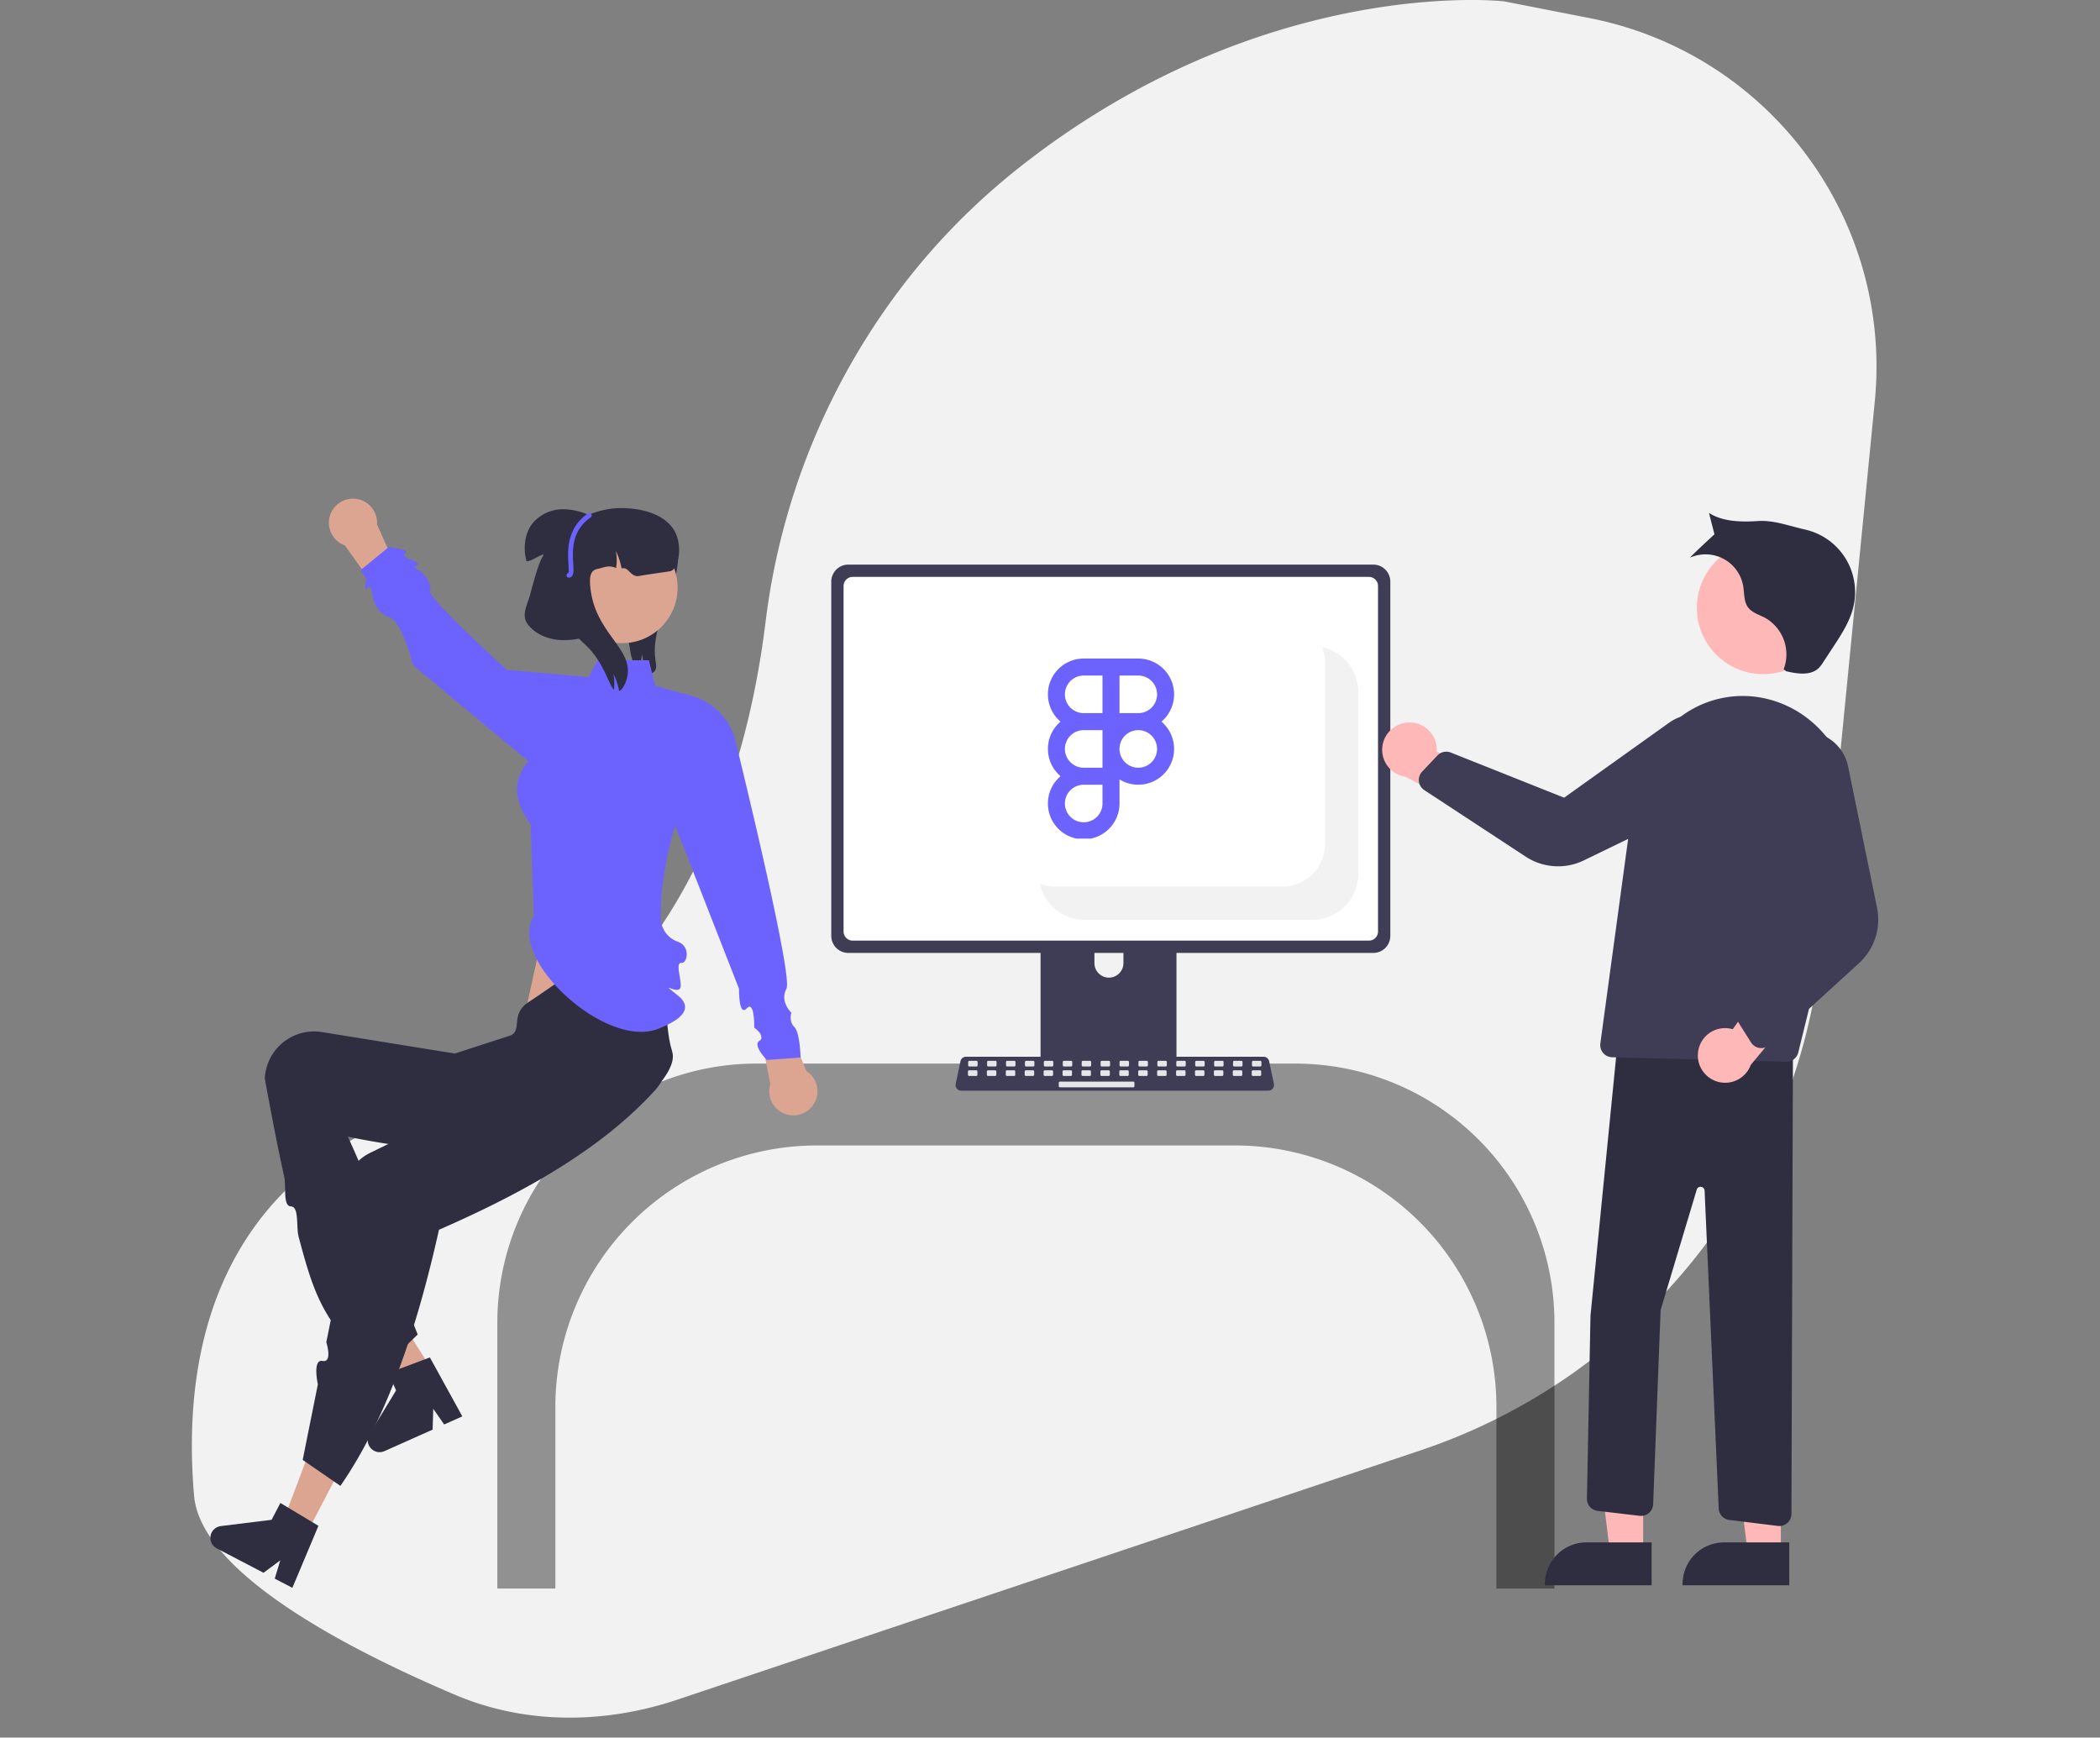 <svg fill="none" xmlns="http://www.w3.org/2000/svg" viewBox="0 0 1773 1467">
  <rect x="0" y="0" width="1773" height="1467" fill="#808080" stroke="none"/>
  <path d="M163.861 1262.72c5.583 65.38 130.028 129.78 220.455 168.19 59.677 25.35 126.408 24.58 187.879 3.96l626.855-210.27c186.76-62.65 319.34-229.13 338.59-425.182l45.21-460.441c15.11-153.871-89.19-294.025-240.92-323.73l-72.13-14.12S1067.6-22.028 860.3 141.61a535.484 535.484 0 0 0-19.045 15.74 564.729 564.729 0 0 0-79.092 83.783c-63.288 82.794-103.28 180.944-115.848 284.314-9.999 80.994-35.33 183.934-97.012 269.235a498.882 498.882 0 0 1-6.462 8.701c-42.538 55.718-101.352 103.116-182.531 130.623-76.786 26.025-125.861 68.224-155.96 117.604-39.536 64.79-46.417 141.95-40.489 211.11Z" fill="#F2F2F2"/>
  <g clip-path="url(#a)">
    <path d="M552.957 566.314a7.786 7.786 0 0 1-8.771 2.556 11.85 11.85 0 0 1-1.38-.503 58.624 58.624 0 0 0-.746-16.243 43.443 43.443 0 0 1-3.334 13.357 18.102 18.102 0 0 1-3.578-5.108 45.614 45.614 0 0 1-3.259-12.292c-2.449-14.411-4.865-29.402-.869-43.485 5.853-20.572 24.309-35.362 32.018-55.322l3.798-3.409c6.501 11.071 6.789 24.828 4.139 37.381-2.636 12.578-7.948 24.384-12.148 36.514-4.199 12.13-7.346 25.033-5.397 37.726.448 2.988 1.131 6.273-.473 8.828Z" fill="#2F2E41"/>
    <path d="m468.552 740.386-24.75 113.201 108.105 35.211-15.896-148.412h-67.459Z" fill="#DCA592"/>
    <path d="M1263.41 1341.15h48.99v-224.59a218.88 218.88 0 0 0-64.1-154.509 218.895 218.895 0 0 0-154.52-64.104H638.509a218.866 218.866 0 0 0-154.512 64.104 218.844 218.844 0 0 0-64.102 154.509v224.59h48.987v-153.43a220.896 220.896 0 0 1 220.647-220.649h353.231a220.89 220.89 0 0 1 155.95 64.699 220.863 220.863 0 0 1 64.7 155.95v153.43Z" fill="#000" fill-opacity=".4"/>
    <path d="m636.127 1223.66-52.21-15.81a179.874 179.874 0 0 1-5.1-42.62c.025-3.24.972-6.41 2.733-9.13a17.072 17.072 0 0 1 7.206-6.25 17.176 17.176 0 0 1 9.431-1.41c3.214.44 6.237 1.78 8.716 3.87 28.002 24.02 69.018 36.84 95.488 64.21a105.84 105.84 0 0 1 24.068 40.43 105.904 105.904 0 0 1 4.167 46.88l11.427 36.96a177.528 177.528 0 0 1-72.903-21.6 177.33 177.33 0 0 1-57.164-50.14 171.086 171.086 0 0 1-20.578-37.74c22.143-2.51 44.719-7.65 44.719-7.65Z" fill="#F2F2F2"/>
    <path d="m772.197 1284.19 26.629-8.06c.034-.15.068-.29.102-.43a17.105 17.105 0 0 0-15.858-20.85c-3.336-.16-6.645.66-9.52 2.36-12.087 7.18-25.51 13.37-35.149 23.33A54.014 54.014 0 0 0 724 1325.08l-5.829 18.85a90.403 90.403 0 0 0 37.183-11.02 90.404 90.404 0 0 0 29.156-25.57 87.385 87.385 0 0 0 10.495-19.25c-11.294-1.28-22.808-3.9-22.808-3.9Z" fill="#F2F2F2"/>
    <path d="M987.748 732.321H884.052a5.53 5.53 0 0 0-5.525 5.539v163.81h114.76V737.86a5.544 5.544 0 0 0-1.622-3.918 5.533 5.533 0 0 0-3.917-1.621Zm-51.499 93.075a12.302 12.302 0 0 1-12.245-12.245v-18.894a12.243 12.243 0 0 1 12.245-12.229 12.245 12.245 0 0 1 12.245 12.229v18.894a12.302 12.302 0 0 1-12.245 12.245Z" fill="#3F3D56"/>
    <path d="M1159.46 476.674H716.202a14.39 14.39 0 0 0-14.367 14.367v299.114a14.386 14.386 0 0 0 4.212 10.155 14.386 14.386 0 0 0 10.155 4.212h443.258a14.406 14.406 0 0 0 10.16-4.212 14.38 14.38 0 0 0 4.21-10.155V491.041a14.413 14.413 0 0 0-4.21-10.152 14.418 14.418 0 0 0-10.16-4.215Z" fill="#3F3D56"/>
    <path d="M1155.76 487.054H719.902a7.694 7.694 0 0 0-5.433 2.261 7.696 7.696 0 0 0-2.25 5.438v291.701a7.694 7.694 0 0 0 7.683 7.683h435.858a7.69 7.69 0 0 0 7.68-7.683V494.753a7.7 7.7 0 0 0-7.68-7.699Z" fill="#fff"/>
    <path d="M878.17 896.43v15.804a3.098 3.098 0 0 0 3.09 3.09h109.292a3.108 3.108 0 0 0 3.089-3.09V896.43H878.17Z" fill="#3F3D56"/>
    <path d="M1070.87 920.823H811.553a4.761 4.761 0 0 1-3.704-1.765 4.76 4.76 0 0 1-.963-3.988l4.023-19.11a4.79 4.79 0 0 1 4.667-3.787h251.264c1.1.004 2.15.382 3 1.071a4.793 4.793 0 0 1 1.67 2.716l4.02 19.11c.15.695.14 1.413-.03 2.103a4.64 4.64 0 0 1-.93 1.885 4.75 4.75 0 0 1-3.7 1.765Z" fill="#3F3D56"/>
    <path d="M824.411 895.612h-6.001a.992.992 0 0 0-.993.992v2.807c0 .548.444.992.993.992h6.001a.993.993 0 0 0 .993-.992v-2.807a.993.993 0 0 0-.993-.992ZM840.382 895.612h-6.002a.993.993 0 0 0-.993.992v2.807c0 .548.445.992.993.992h6.002a.992.992 0 0 0 .992-.992v-2.807a.992.992 0 0 0-.992-.992ZM856.356 895.612h-6.002a.992.992 0 0 0-.992.992v2.807c0 .548.444.992.992.992h6.002a.992.992 0 0 0 .992-.992v-2.807a.992.992 0 0 0-.992-.992ZM872.33 895.612h-6.001a.993.993 0 0 0-.993.992v2.807c0 .548.445.992.993.992h6.001a.992.992 0 0 0 .993-.992v-2.807a.992.992 0 0 0-.993-.992ZM888.301 895.612h-6.002a.992.992 0 0 0-.992.992v2.807c0 .548.444.992.992.992h6.002a.992.992 0 0 0 .992-.992v-2.807a.992.992 0 0 0-.992-.992ZM904.275 895.612h-6.001a.993.993 0 0 0-.993.992v2.807c0 .548.445.992.993.992h6.001a.993.993 0 0 0 .993-.992v-2.807a.993.993 0 0 0-.993-.992ZM920.25 895.612h-6.002a.992.992 0 0 0-.992.992v2.807c0 .548.444.992.992.992h6.002a.992.992 0 0 0 .992-.992v-2.807a.992.992 0 0 0-.992-.992ZM936.22 895.612h-6.001a.992.992 0 0 0-.993.992v2.807c0 .548.444.992.993.992h6.001a.993.993 0 0 0 .993-.992v-2.807a.993.993 0 0 0-.993-.992ZM952.195 895.612h-6.002a.992.992 0 0 0-.992.992v2.807c0 .548.444.992.992.992h6.002a.992.992 0 0 0 .992-.992v-2.807a.992.992 0 0 0-.992-.992ZM968.169 895.612h-6.001a.992.992 0 0 0-.993.992v2.807c0 .548.444.992.993.992h6.001a.993.993 0 0 0 .993-.992v-2.807a.993.993 0 0 0-.993-.992ZM984.14 895.612h-6.002a.992.992 0 0 0-.992.992v2.807c0 .548.444.992.992.992h6.002a.992.992 0 0 0 .992-.992v-2.807a.992.992 0 0 0-.992-.992ZM1000.11 895.612h-5.997a.992.992 0 0 0-.993.992v2.807c0 .548.444.992.993.992h5.997c.55 0 1-.444 1-.992v-2.807a.997.997 0 0 0-1-.992ZM1016.09 895.612h-6c-.55 0-1 .444-1 .992v2.807c0 .548.45.992 1 .992h6c.55 0 .99-.444.99-.992v-2.807a.989.989 0 0 0-.99-.992ZM1032.06 895.612h-6c-.55 0-1 .444-1 .992v2.807c0 .548.45.992 1 .992h6c.55 0 .99-.444.99-.992v-2.807a.989.989 0 0 0-.99-.992ZM1048.03 895.612h-6c-.55 0-.99.444-.99.992v2.807c0 .548.44.992.99.992h6c.55 0 1-.444 1-.992v-2.807a.997.997 0 0 0-1-.992ZM1064.01 895.612h-6c-.55 0-1 .444-1 .992v2.807c0 .548.45.992 1 .992h6c.55 0 .99-.444.99-.992v-2.807a.989.989 0 0 0-.99-.992ZM824.22 903.601h-6.001a.993.993 0 0 0-.993.992v2.807c0 .548.445.993.993.993h6.001a.994.994 0 0 0 .993-.993v-2.807a.993.993 0 0 0-.993-.992ZM840.195 903.601h-6.002a.992.992 0 0 0-.992.992v2.807c0 .548.444.993.992.993h6.002a.993.993 0 0 0 .992-.993v-2.807a.992.992 0 0 0-.992-.992ZM856.169 903.601h-6.001a.993.993 0 0 0-.993.992v2.807c0 .548.445.993.993.993h6.001a.993.993 0 0 0 .993-.993v-2.807a.992.992 0 0 0-.993-.992ZM872.14 903.601h-6.002a.992.992 0 0 0-.992.992v2.807c0 .548.444.993.992.993h6.002a.993.993 0 0 0 .992-.993v-2.807a.992.992 0 0 0-.992-.992ZM888.114 903.601h-6.001a.992.992 0 0 0-.993.992v2.807c0 .548.444.993.993.993h6.001a.994.994 0 0 0 .993-.993v-2.807a.993.993 0 0 0-.993-.992ZM904.089 903.601h-6.002a.992.992 0 0 0-.992.992v2.807c0 .548.444.993.992.993h6.002a.993.993 0 0 0 .992-.993v-2.807a.992.992 0 0 0-.992-.992ZM920.059 903.601h-6.001a.993.993 0 0 0-.993.992v2.807c0 .548.445.993.993.993h6.001a.994.994 0 0 0 .993-.993v-2.807a.993.993 0 0 0-.993-.992ZM936.034 903.601h-6.002a.992.992 0 0 0-.992.992v2.807c0 .548.444.993.992.993h6.002a.993.993 0 0 0 .992-.993v-2.807a.992.992 0 0 0-.992-.992ZM952.008 903.601h-6.002a.992.992 0 0 0-.992.992v2.807c0 .548.444.993.992.993h6.002a.993.993 0 0 0 .992-.993v-2.807a.992.992 0 0 0-.992-.992ZM967.978 903.601h-6.001a.993.993 0 0 0-.993.992v2.807c0 .548.445.993.993.993h6.001a.993.993 0 0 0 .993-.993v-2.807a.992.992 0 0 0-.993-.992ZM983.953 903.601h-6.002a.992.992 0 0 0-.992.992v2.807c0 .548.444.993.992.993h6.002a.994.994 0 0 0 .993-.993v-2.807a.993.993 0 0 0-.993-.992ZM999.927 903.601h-6.001a.993.993 0 0 0-.993.992v2.807c0 .548.445.993.993.993h6.001a.99.99 0 0 0 .993-.993v-2.807a.99.99 0 0 0-.993-.992ZM1015.9 903.601h-6c-.55 0-1 .444-1 .992v2.807c0 .548.45.993 1 .993h6a.99.99 0 0 0 .99-.993v-2.807a.989.989 0 0 0-.99-.992ZM1031.87 903.601h-6c-.55 0-.99.444-.99.992v2.807c0 .548.44.993.99.993h6a.99.99 0 0 0 .99-.993v-2.807a.989.989 0 0 0-.99-.992ZM1047.85 903.601h-6c-.55 0-1 .444-1 .992v2.807c0 .548.45.993 1 .993h6a.99.99 0 0 0 .99-.993v-2.807a.989.989 0 0 0-.99-.992ZM1063.82 903.601h-6c-.55 0-1 .444-1 .992v2.807c0 .548.45.993 1 .993h6a.99.99 0 0 0 .99-.993v-2.807a.989.989 0 0 0-.99-.992ZM956.798 913.182h-61.907a.994.994 0 0 0-.993.993v2.807c0 .548.445.992.993.992h61.907a.993.993 0 0 0 .993-.992v-2.807a.994.994 0 0 0-.993-.993Z" fill="#E6E6E6"/>
    <path d="M1146.77 584.279v153.535a38.766 38.766 0 0 1-11.35 27.413 38.816 38.816 0 0 1-27.42 11.357H915.839a38.791 38.791 0 0 1-35.598-23.36 36.552 36.552 0 0 1-2.298-7.136 35.309 35.309 0 0 0 12.808 2.379h192.159a35.786 35.786 0 0 0 25.26-10.483 35.826 35.826 0 0 0 10.49-25.258V559.191c0-4.38-.8-8.723-2.38-12.808a36.45 36.45 0 0 1 7.13 2.297 38.795 38.795 0 0 1 23.36 35.599Z" fill="#F2F2F2"/>
    <path d="m373.869 1171.14-19.06 11.8-56.151-69.02 28.129-17.42 47.082 74.64Z" fill="#DCA592"/>
    <path d="m390.324 1195.79-15.332 6.85-9.199-13.26-.547 17.61-40.663 18.15c-1.95.87-4.126 1.09-6.212.64a10.006 10.006 0 0 1-5.382-3.17 9.995 9.995 0 0 1-2.459-5.74c-.187-2.12.31-4.25 1.42-6.08l22.461-36.92-6.533-14.63 35.066-13.21 27.38 49.76ZM320.478 1157.86l32.19-31.2c-23.916-59.02-25.827-95.6-58.982-166.974 78.664 16.09 134.905 15.112 199.962.686 22.024-4.807 78.852-48.703 74.18-71.211a42.085 42.085 0 0 0-.774-3.127c-6.983-23.81-2.066-60.271-17.181-86.692-27.964-10.543-70.45 25.058-103.685 46.76-16.025 10.464-4.294 24.724-16.264 28.462l-45.884 14.895-112.574-18.182a41.716 41.716 0 0 0-31.111 7.751 41.713 41.713 0 0 0-10.96 12.13 41.715 41.715 0 0 0-5.454 15.411 43.802 43.802 0 0 0-.414 3.687c5.18 28.673 10.579 56.593 16.392 83.097 1.877 8.557-1.291 24.957 5.766 25.197 7.056.25 4.213 17.21 6.411 25.5 13.53 51.06 22.085 75.77 68.382 113.81Z" fill="#2F2E41"/>
    <path d="m258.866 1294.69-19.857-10.37 31.417-83.22 29.306 15.3-40.866 78.29Z" fill="#DCA592"/>
    <path d="m255.555 1232.56 31.84 21.92c39.024-56.44 64.361-131.85 83.231-216.24 73.471-32.05 137.76-68.715 182.56-117.899a42.52 42.52 0 0 0-2.459-59.151 42.397 42.397 0 0 0-2.431-2.112c-19.405-15.457-62.502-6.563-90.047-19.482l-49.208 68.106 5.656 15.863-17.118 8.333-14.453 7.036-16.545 8.055-54.238 26.403a41.648 41.648 0 0 0-22.902 40.448 41.595 41.595 0 0 0 4.424 15.72 43.26 43.26 0 0 0 1.784 3.26l-20.144 100.35s5.543 17.47-3.178 15.83c-8.721-1.63-3.969 19.77-3.969 19.77l-12.803 63.79ZM246.84 1340.55l-14.884-7.76 4.677-15.44-14.139 10.5-39.478-20.61a9.958 9.958 0 0 1-4.359-4.47 9.988 9.988 0 0 1-.86-6.18 9.977 9.977 0 0 1 2.971-5.49c1.551-1.47 3.53-2.4 5.648-2.67l42.89-5.31 7.415-14.21 32.127 19.28-22.008 52.36Z" fill="#2F2E41"/>
    <path d="m680.848 904.261-23.223-56.124-18.298 10.165 11.05 57.092a20.339 20.339 0 0 0 15.32 25.859 20.337 20.337 0 0 0 20.111-7.348 20.333 20.333 0 0 0-4.96-29.644ZM291.147 460.454l35.336 49.402 15.518-14.047-23.698-53.103a20.33 20.33 0 0 0-10.004-18.931 20.334 20.334 0 0 0-26.199 30.194 20.336 20.336 0 0 0 9.047 6.485Z" fill="#DCA592"/>
    <path d="M450.718 773.572c-22.92 35.55 61.048 113.008 105.254 94.895 7.74-3.171 34.367-13.647 16.167-28.17-18.2-14.524 2.11 1.73 2.59-7.724.321-6.321-4.573-20.187.533-19.592 5.106.594 8.037-14.173-3.084-17.935a21.584 21.584 0 0 1-14.231-18.297c-1.063-38.966 12.133-79.649 12.133-79.649l53.871 137.708s-.397 23.824 6.472 16.543c6.87-7.28 6.37 16.283 6.37 16.283s10.215 7.129 4.341 11.097 6.324 16.166 6.324 16.166l28.463-2.033s-.446-21.144-5.306-25.82c-4.859-4.676-2.472-12.033-2.472-12.033s-10.019-9.32-4.17-20.295c5.849-10.976-42.595-207.292-42.595-207.292a52.287 52.287 0 0 0-37.338-39.889l-30.742-8.464-5.459-21.659h-43.286l-7.539 14.232-69.124-6.1s-68.396-62.231-65.057-67.09c3.339-4.859-7.263-16.235-7.263-16.235s-9.055-2.964-3.946-4.546c5.11-1.582-4.548-5.241-4.548-5.241s-8.945-2.35-4.726-5.445-14.079-5.128-14.079-5.128l-23.74 19.37 4.798 8.136s-2.925 11.079.893 7.035c3.818-4.045 4.537 7.693 4.537 7.693s1.949 12.852 13.512 16.725c11.563 3.872 20.331 40.66 20.331 40.66l97.585 81.322c-14.862 17.06-11.325 34.899 1.842 53.147l2.689 77.625Z" fill="#6C63FF"/>
    <path d="M525.221 543.022c25.887 0 46.873-20.986 46.873-46.873 0-25.887-20.986-46.873-46.873-46.873-25.887 0-46.873 20.986-46.873 46.873 0 25.887 20.986 46.873 46.873 46.873Z" fill="#DCA592"/>
    <path d="M566.137 482.191c-1.2.345-18.806 2.643-26.43 4.066-7.481 1.402-8.782-8.132-14.902-6.343a.266.266 0 0 0-.02-.122 57.599 57.599 0 0 0-4.819-14.577c.816 4.427.933 8.955.346 13.418a1.993 1.993 0 0 1-.04.345c-.021.204-.061.387-.082.59-6.465-2.846-10.572-.305-15.044.59-5.002.996-8.905 3.191-6.099 20.33 5.753 35.253 35.679 47.837 30.495 71.156-1.016 4.615-3.578 10.389-6.79 11.833a57.636 57.636 0 0 0-4.818-14.577c.816 4.427.932 8.955.345 13.418-4.981-5.388-8.579-24.214-25.331-39.136-4.128-3.66-24.804-25.373-27.284-30.496a65.346 65.346 0 0 1 1.098 12.422 59.762 59.762 0 0 1-.569 8.336c0 .177-.021.355-.061.528-.021.325-.082.61-.122.915-.041.346-.102.671-.163 1.017-6.77-.976-12.767-2.156-15.593-4.92-13.744-13.378 3.029-39.441 12.198-63.025 13.113-33.768 51.192-38.261 54.892-38.627 16.305-1.647 43.853 1.85 52.859 20.33 6.302 12.95 2.277 30.699-4.066 32.529Z" fill="#2F2E41"/>
    <path d="m467.301 489.811 33.954-52.819a52.072 52.072 0 0 0-26.812-7.034 33.388 33.388 0 0 0-24.618 11.612c-6.935 8.618-8.125 20.802-5.527 31.554.898 3.714 17.985-9.353 13.918-3.253-3.338 4.775-8.796 24.846-10.165 30.495-2.203 9.091-8.261 18.424-2.864 26.065 6.381 9.036 17.768 13.527 28.821 13.983 11.053.456 21.932-2.607 32.435-6.076l-39.142-44.527Z" fill="#2F2E41"/>
    <path d="M480.347 487.729a2.029 2.029 0 0 1-2.011-1.753 2.03 2.03 0 0 1 1.456-2.235c.533-.88.315-4.581.139-7.572-.661-11.231-1.768-30.026 16.48-42.714a2.033 2.033 0 0 1 2.321 3.337c-16.376 11.388-15.393 28.088-14.742 39.137.372 6.318.641 10.881-3.191 11.75-.148.034-.3.051-.452.05Z" fill="#6C63FF"/>
    <path d="M1187.95 610.068a22.885 22.885 0 0 1 18.27 6.483 22.905 22.905 0 0 1 5.4 8.336 22.898 22.898 0 0 1 1.37 9.838l74.54 32.807-35.56 22.952-65.33-34.673a23.036 23.036 0 0 1-14.29-7.991 23.025 23.025 0 0 1-5.38-15.463 23.07 23.07 0 0 1 6.26-15.13 23.02 23.02 0 0 1 14.72-7.159ZM1488.62 569.141c30.92 0 55.98-25.061 55.98-55.975 0-30.915-25.06-55.976-55.98-55.976-30.91 0-55.97 25.061-55.97 55.976 0 30.914 25.06 55.975 55.97 55.975ZM1387.31 1311.32h-27.94l-13.29-107.77h41.24l-.01 107.77Z" fill="#FFB8B8"/>
    <path d="M1394.45 1338.4h-90.1v-1.14c0-4.61.91-9.17 2.67-13.42 1.76-4.26 4.35-8.12 7.6-11.38a35.23 35.23 0 0 1 11.38-7.6c4.25-1.76 8.81-2.67 13.42-2.67h55.03v36.21Z" fill="#2F2E41"/>
    <path d="M1503.55 1311.32h-27.94l-13.29-107.77h41.23v107.77Z" fill="#FFB8B8"/>
    <path d="M1510.67 1338.4h-90.09v-1.14c0-4.61.91-9.17 2.67-13.42 1.76-4.26 4.35-8.12 7.6-11.38 3.26-3.25 7.12-5.84 11.38-7.6 4.25-1.76 8.81-2.67 13.42-2.67h55.03l-.01 36.21ZM1502.23 1288.37c-.42 0-.84-.03-1.25-.08l-40.9-5.04c-2.4-.29-4.61-1.42-6.26-3.18a10.276 10.276 0 0 1-2.73-6.47l-11.92-268.39c-.04-.76-.34-1.48-.84-2.06-.5-.58-1.18-.97-1.92-1.11a3.413 3.413 0 0 0-3.75 1.91l-30.62 102.07-6.31 163.94c-.05 1.42-.4 2.8-1.01 4.08-.62 1.27-1.49 2.4-2.57 3.32a10.206 10.206 0 0 1-7.86 2.39l-35.42-4.17a10.2 10.2 0 0 1-6.54-3.44 10.157 10.157 0 0 1-2.51-6.94l3-154.33 24-242.239 1.07.04 145.91 5.624-1.32 403.845c-.01 2.72-1.09 5.32-3.01 7.23-1.93 1.92-4.53 3-7.24 3Z" fill="#2F2E41"/>
    <path d="M1508.26 896.433c-.09 0-.18 0-.26-.002l-146.96-3.85a10.243 10.243 0 0 1-4.15-1 10.24 10.24 0 0 1-5.42-6.37c-.4-1.383-.51-2.836-.32-4.264l28.24-207.828a100.617 100.617 0 0 1 13.8-39.629 100.654 100.654 0 0 1 28.77-30.548 87.046 87.046 0 0 1 70.9-12.641c51.29 12.997 82.06 68.075 68.59 122.776l-43.23 175.553a10.341 10.341 0 0 1-3.64 5.608 10.318 10.318 0 0 1-6.32 2.195Z" fill="#3F3D56"/>
    <path d="M1315.48 731.395a49.698 49.698 0 0 1-27.26-8.101l-85.7-56.224a10.305 10.305 0 0 1-3.1-3.187 10.171 10.171 0 0 1-1.46-4.2c-.18-1.49-.02-3 .45-4.424a10.377 10.377 0 0 1 2.29-3.815l12.91-13.629a10.225 10.225 0 0 1 11.24-2.478l95.72 38.119 88.68-63.326a36.82 36.82 0 0 1 28.97-6.067 36.827 36.827 0 0 1 24.07 17.222c2.6 4.38 4.27 9.253 4.89 14.31.62 5.057.19 10.188-1.27 15.068a36.949 36.949 0 0 1-7.23 13.285 36.821 36.821 0 0 1-11.95 9.261l-109.6 53.232a49.526 49.526 0 0 1-21.65 4.954Z" fill="#3F3D56"/>
    <path d="M1508.02 566.698c9.55 2.255 21.07 3.985 27.89-3.065a28.621 28.621 0 0 0 3.23-4.308l8.92-13.623c6.84-10.435 13.79-21.143 16.69-33.278a54.09 54.09 0 0 0 .76-21.28 54.095 54.095 0 0 0-7.5-19.928 54.158 54.158 0 0 0-34.07-24.14c-13.33-2.983-26.36-8.115-39.98-7.179-13.62.936-29.6.629-41.03-6.837.72 3.328 4.57 18.035 4.57 18.035s-17.19 15.768-20.64 19.7a32.327 32.327 0 0 1 14.36-2.746 32.304 32.304 0 0 1 25.04 13.548 32.229 32.229 0 0 1 5.55 13.518c.98 5.984.41 12.621 3.96 17.533 3.38 4.671 9.45 6.308 14.55 9.005a35.546 35.546 0 0 1 15.82 18.82 35.479 35.479 0 0 1-.22 24.584l2.1 1.641Z" fill="#2F2E41"/>
    <path d="M1433.63 888.413c.37-3.33 1.46-6.539 3.2-9.401a22.99 22.99 0 0 1 6.88-7.161 22.965 22.965 0 0 1 9.27-3.579c3.31-.501 6.69-.269 9.91.678l47.36-66.25 15.19 39.501-47.3 56.856a23.058 23.058 0 0 1-10.75 12.35 23.047 23.047 0 0 1-29.77-7.119 23.018 23.018 0 0 1-3.99-15.875Z" fill="#FFB8B8"/>
    <path d="M1487.89 884.835c-.75.062-1.5.043-2.24-.056a10.188 10.188 0 0 1-4.17-1.534 10.175 10.175 0 0 1-3.13-3.161l-10.01-15.881a10.21 10.21 0 0 1-1.59-5.812c.07-2.053.76-4.037 1.97-5.693l60.63-83.307-39.41-101.59a36.612 36.612 0 0 1 .37-27.744 36.629 36.629 0 0 1 19.72-19.522 36.765 36.765 0 0 1 15.87-2.829 36.836 36.836 0 0 1 15.56 4.223c4.81 2.541 9 6.115 12.26 10.467a36.842 36.842 0 0 1 6.61 14.702l24.45 119.361a49.942 49.942 0 0 1-1.45 25.299 49.974 49.974 0 0 1-13.7 21.318l-75.69 69.113a10.24 10.24 0 0 1-6.05 2.646Z" fill="#3F3D56"/>
    <g clip-path="url(#b)">
      <path d="M937.999 563.167h-23.042a23.04 23.04 0 0 0-16.292 39.334 23.04 23.04 0 0 0 16.292 6.749m23.042-46.083v46.083m0-46.083h23.042a23.035 23.035 0 0 1 16.293 6.748 23.036 23.036 0 0 1 6.748 16.293 23.044 23.044 0 0 1-23.041 23.042m-23.042 0h-23.042m23.042 0h23.042m-23.042 0v46.083m-23.042-46.083a23.04 23.04 0 0 0-23.041 23.042 23.04 23.04 0 0 0 23.041 23.041m46.084-46.083a23.044 23.044 0 0 0-23.042 23.042 23.039 23.039 0 0 0 23.042 23.041 23.035 23.035 0 0 0 16.293-6.748 23.036 23.036 0 0 0 6.748-16.293 23.04 23.04 0 0 0-23.041-23.042Zm-46.084 46.083a23.04 23.04 0 0 0-23.041 23.042 23.038 23.038 0 0 0 23.041 23.042 23.043 23.043 0 0 0 23.042-23.042v-23.042m-23.042 0h23.042" stroke="#6C63FF" stroke-width="14.364" stroke-linecap="round" stroke-linejoin="round"/>
    </g>
  </g>
  <defs>
    <clipPath id="a">
      <path fill="#fff" transform="translate(0 421)" d="M0 0h1772.81v923H0z"/>
    </clipPath>
    <clipPath id="b">
      <path fill="#fff" transform="translate(859 550)" d="M0 0h158v158H0z"/>
    </clipPath>
  </defs>
</svg>
